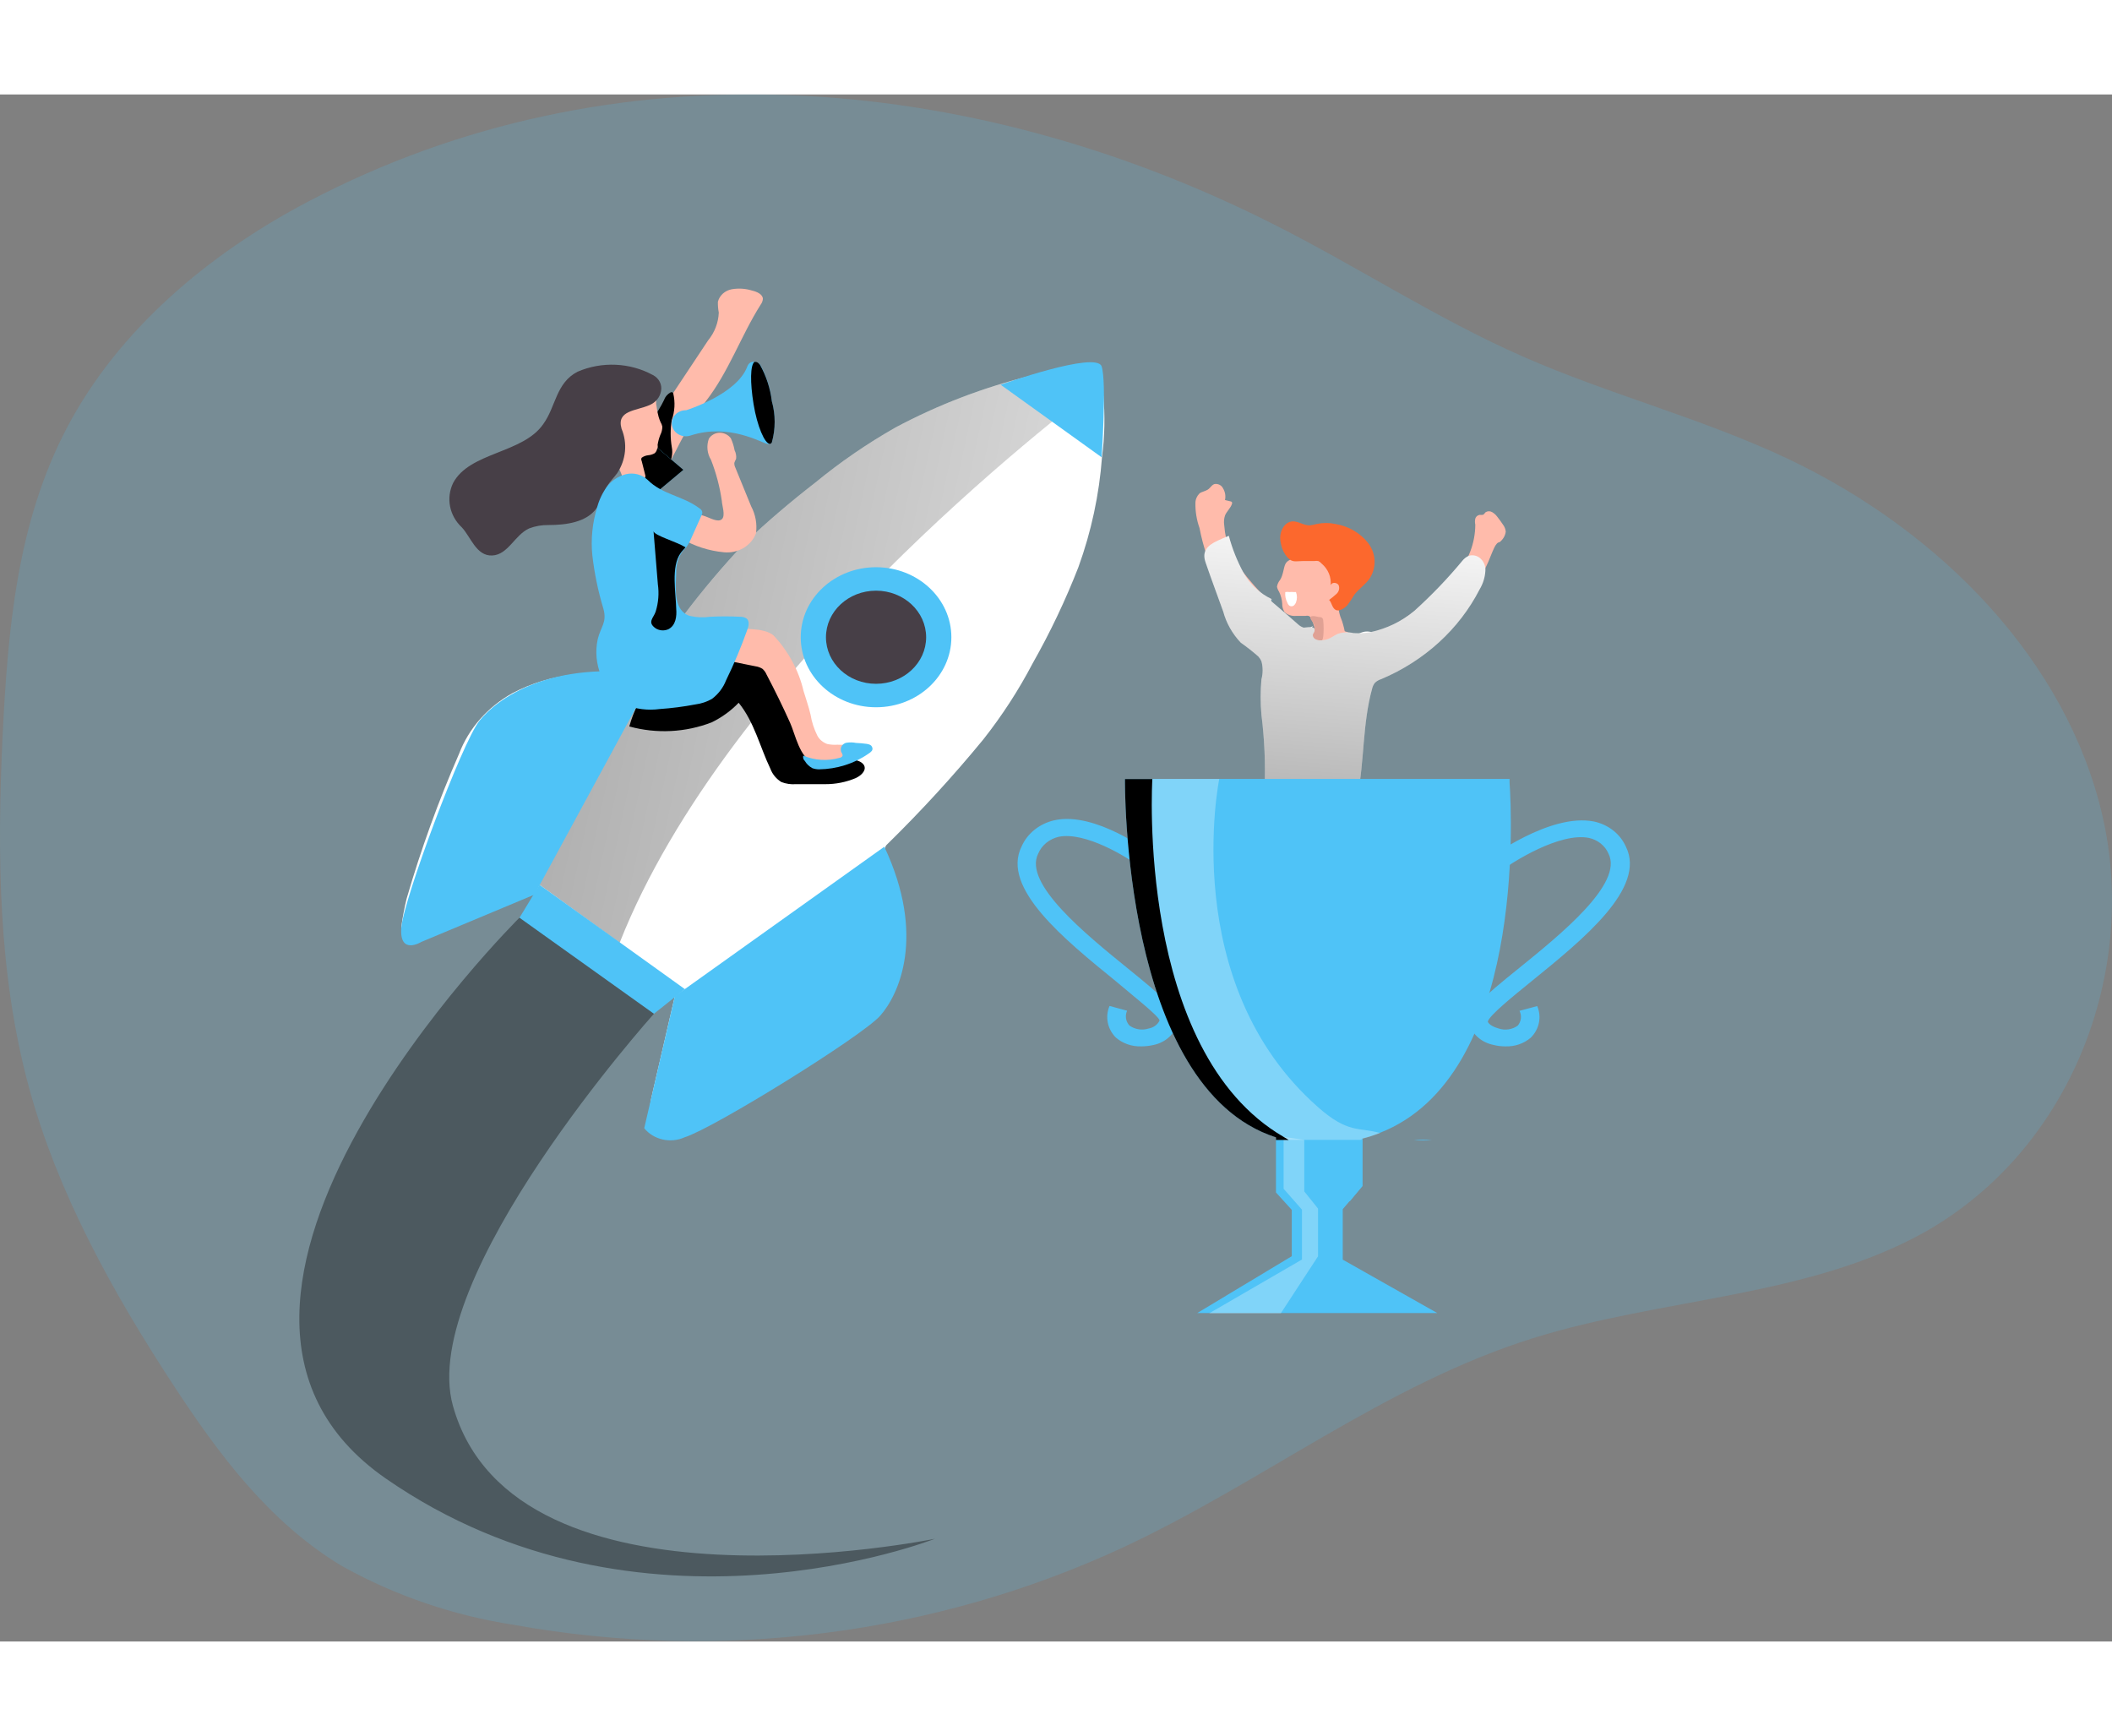 <svg width="191" height="157" viewBox="0 0 415 304" fill="none" xmlns="http://www.w3.org/2000/svg">
<rect x="0" y="0" width="415" height="304" fill="#808080" stroke="none"/>
<g clip-path="url(#clip0_5_188)">
<path opacity="0.18" d="M60.502 21.072C40.744 31.456 23.239 46.38 13.247 65.309C3.255 84.237 1.553 105.285 0.501 126.053C-0.551 149.335 -0.426 172.618 5.71 195.202C11.394 215.993 22.087 235.318 34.082 253.641C42.897 267.098 52.839 280.509 67.063 289.1C77.495 294.947 89.027 298.897 101.045 300.742C141.637 308.046 183.686 302.694 220.672 285.515C248.219 272.663 272.159 253.501 301.233 244.398C326.751 236.412 355.399 236.389 378.388 223.444C407.036 207.146 420.159 172.362 413.147 141.838C406.135 111.315 381.468 85.96 351.568 71.711C334.614 63.656 316.283 58.999 299.205 51.479C282.126 43.959 266.524 33.668 249.871 25.309C190.371 -4.609 120.453 -10.453 60.502 21.072Z" fill="#4FC3F7"/>
<path d="M264.496 105.563L267.827 106.867C269.043 107.175 270.089 107.899 270.757 108.892C271.105 109.942 271.042 111.071 270.581 112.082C270.131 113.456 269.605 114.829 269.029 116.18C268.278 117.973 267.401 119.742 266.825 121.581C265.697 126.234 265.493 131.04 266.224 135.76C266.224 137.297 264.12 138.089 262.493 138.298C259.423 138.899 256.239 138.746 253.252 137.856C252.976 137.784 252.719 137.657 252.501 137.483C252.229 137.16 252.104 136.751 252.15 136.343C251.975 133.805 251.975 131.174 251.599 128.846C251.45 127.575 251.173 126.32 250.773 125.097C250.489 123.898 250.272 122.685 250.122 121.465C249.897 120.487 249.571 119.533 249.396 118.555C249.179 117.568 249.257 116.546 249.621 115.598C250.072 114.573 250.698 113.619 251.249 112.641C251.838 111.577 252.357 110.481 252.801 109.358C253.041 108.539 253.404 107.755 253.878 107.03C254.477 106.369 255.225 105.839 256.069 105.476C256.913 105.114 257.832 104.929 258.761 104.934C260.699 104.755 262.656 104.97 264.496 105.563Z" fill="#FFBBAB"/>
<path d="M243.987 93.526C243.038 92.418 242.27 91.187 241.708 89.871C241.078 88.187 240.69 86.433 240.556 84.655C240.454 84.016 240.505 83.364 240.706 82.746C241.032 81.908 241.833 81.279 242.083 80.418C242.12 80.328 242.12 80.228 242.083 80.138C242.083 80.138 241.958 79.952 241.758 79.952L240.706 79.696C240.882 78.9 240.74 78.072 240.305 77.368C240.178 77.111 239.973 76.895 239.714 76.746C239.456 76.597 239.157 76.522 238.853 76.53C238.202 76.53 237.876 77.298 237.325 77.647C236.774 77.996 236.173 78.043 235.698 78.392C235.192 78.899 234.906 79.563 234.896 80.255C234.862 81.93 235.133 83.599 235.698 85.191C236.057 87.049 236.542 88.884 237.15 90.685C239.076 96.24 242.156 101.39 246.215 105.842C247.768 107.542 253.728 114.247 256.082 112.524C259.413 110.196 257.234 106.355 254.93 104.515C250.814 101.281 247.139 97.59 243.987 93.526Z" fill="#FFBBAB"/>
<path d="M257.985 104.445C256.858 106.052 255.756 107.705 254.73 109.381C254.534 109.63 254.393 109.913 254.316 110.212C254.239 110.512 254.226 110.823 254.279 111.128C254.466 111.523 254.805 111.839 255.23 112.012C256.105 112.376 257.064 112.528 258.018 112.454C258.972 112.381 259.891 112.085 260.69 111.593C262.263 110.564 263.657 109.315 264.822 107.891C265.45 107.104 266.232 106.433 267.126 105.912C267.58 105.66 268.099 105.527 268.628 105.527C269.157 105.527 269.676 105.66 270.131 105.912C270.349 106.042 270.535 106.213 270.676 106.414C270.818 106.616 270.912 106.843 270.952 107.08C270.993 107.318 270.978 107.561 270.91 107.793C270.842 108.025 270.721 108.241 270.556 108.427C270.556 107.682 269.58 107.216 268.803 107.402C268.049 107.69 267.423 108.207 267.025 108.869C266.422 109.668 265.87 110.5 265.373 111.36C264.972 111.99 264.676 112.673 264.496 113.386C264.445 114.269 264.585 115.152 264.907 115.984C265.23 116.816 265.729 117.579 266.374 118.229C266.839 118.744 267.211 119.326 267.476 119.952C267.667 120.956 267.581 121.99 267.226 122.955C266.312 127.058 266.083 131.267 266.55 135.434C266.667 135.834 266.68 136.253 266.589 136.658C266.497 137.062 266.304 137.441 266.024 137.763C265.54 138.114 264.934 138.288 264.321 138.252C261.441 138.252 258.586 137.646 255.681 137.716C253.901 137.894 252.112 137.98 250.322 137.972C250.191 137.987 250.058 137.971 249.936 137.924C249.814 137.878 249.707 137.804 249.624 137.708C249.541 137.613 249.486 137.499 249.464 137.378C249.441 137.258 249.452 137.133 249.496 137.018C250.298 132.398 250.424 127.699 249.871 123.048C249.269 120.939 248.9 118.778 248.77 116.599C248.746 116.12 248.841 115.642 249.045 115.202C249.276 114.777 249.571 114.385 249.922 114.038C251.803 111.928 253.155 109.454 253.878 106.797" fill="white"/>
<path opacity="0.1" d="M265.272 125.982C265.291 126.37 265.213 126.757 265.043 127.113C264.874 127.468 264.618 127.783 264.296 128.031C264.088 128.117 263.887 128.219 263.695 128.333C263.319 128.659 263.369 129.218 263.294 129.684C262.973 130.539 262.481 131.329 261.842 132.012C261.539 132.375 261.375 132.821 261.375 133.281C261.375 133.74 261.539 134.187 261.842 134.55C262.292 134.969 263.044 135.039 263.419 135.528C263.795 136.017 263.419 137.6 264.196 138.089C264.448 138.188 264.731 138.201 264.993 138.124C265.254 138.047 265.478 137.886 265.623 137.67C265.892 137.229 266.038 136.733 266.049 136.226C266.633 130.995 267.167 125.741 267.651 120.464C267.718 120.188 267.71 119.9 267.627 119.628C267.543 119.355 267.388 119.106 267.176 118.904C266.8 118.415 266.299 117.484 265.748 117.228C265.122 118.089 265.598 119.952 265.598 120.953C265.498 122.652 265.423 124.329 265.272 125.982Z" fill="#020202"/>
<path d="M251.549 95.365C251.221 95.759 251.005 96.223 250.923 96.716C250.986 97.063 251.122 97.395 251.324 97.694C251.684 98.427 251.896 99.217 251.95 100.022C251.928 100.626 252.093 101.224 252.426 101.745C252.718 102.003 253.065 102.2 253.445 102.325C253.824 102.449 254.228 102.497 254.629 102.466H256.483C256.704 102.409 256.938 102.409 257.159 102.466C257.363 102.564 257.529 102.719 257.635 102.909C258.21 104.166 258.557 105.504 258.661 106.867C258.713 107.098 258.825 107.314 258.987 107.495C259.115 107.665 259.287 107.801 259.488 107.891C260.791 108.369 262.241 108.369 263.545 107.891C263.88 107.797 264.171 107.6 264.371 107.332C264.499 106.993 264.499 106.624 264.371 106.285C264.229 105.347 264.011 104.421 263.72 103.514C263.197 102.324 262.925 101.051 262.918 99.766C262.918 98.625 263.595 97.577 263.795 96.46C263.941 95.279 263.677 94.087 263.042 93.056C262.406 92.026 261.433 91.211 260.264 90.732C259.269 90.367 258.199 90.215 257.132 90.287C256.066 90.36 255.03 90.655 254.104 91.151C253.427 91.477 252.877 91.64 252.551 92.315C252.225 92.99 252.15 94.411 251.549 95.365Z" fill="#FFBBAB"/>
<path d="M251.725 88.427C251.615 88 251.557 87.562 251.549 87.123C251.549 85.633 252.476 83.933 254.054 83.887C255.18 83.887 256.182 84.679 257.334 84.679C257.809 84.619 258.277 84.526 258.736 84.399C259.94 84.143 261.189 84.143 262.393 84.399C264.992 84.827 267.31 86.18 268.853 88.171C269.622 89.186 270.054 90.388 270.099 91.629C270.143 92.869 269.798 94.095 269.104 95.156C268.278 96.32 267 97.158 266.124 98.299C265.703 99.011 265.244 99.703 264.747 100.371C264.296 100.86 263.244 101.652 262.493 101.302C261.741 100.953 261.691 99.812 261.166 99.323C261.681 98.945 262.174 98.54 262.643 98.113C262.871 97.895 263.029 97.624 263.1 97.328C263.171 97.031 263.151 96.723 263.044 96.436C262.743 95.877 261.716 95.761 261.466 96.436C261.544 95.652 261.426 94.862 261.122 94.127C260.818 93.392 260.336 92.732 259.713 92.199C259.533 91.991 259.312 91.817 259.062 91.687C258.789 91.64 258.509 91.64 258.236 91.687H255.932C254.604 91.687 253.953 92.036 253.002 90.988C252.349 90.249 251.91 89.368 251.725 88.427Z" fill="#FC682D"/>
<path d="M259.237 102.699C259.445 102.682 259.651 102.74 259.813 102.862C259.947 103.022 260.017 103.219 260.014 103.421C260.114 104.451 260.114 105.487 260.014 106.518C259.986 106.791 259.91 107.059 259.788 107.309C259.716 107.431 259.611 107.533 259.484 107.607C259.357 107.68 259.211 107.722 259.062 107.728C258.736 107.728 258.461 107.472 258.11 107.402C257.927 107.366 257.738 107.367 257.556 107.408C257.374 107.448 257.204 107.526 257.059 107.635C256.776 107.862 256.524 108.12 256.307 108.403C255.752 109.054 255.141 109.661 254.479 110.219C254.925 108.805 255.601 107.463 256.483 106.238C256.683 105.885 256.998 105.599 257.384 105.423C257.685 105.423 258.06 105.423 258.261 105.121C258.461 104.818 258.261 104.236 258.035 103.84C257.81 103.444 257.234 102.885 257.584 102.606C257.935 102.327 258.937 102.676 259.237 102.699Z" fill="#E0A194"/>
<path d="M283.378 97.204C284.367 96.344 285.287 95.418 286.133 94.434C288.551 91.625 289.875 88.137 289.889 84.539C289.801 84.147 289.801 83.743 289.889 83.351C289.94 83.161 290.051 82.989 290.207 82.856C290.363 82.724 290.557 82.637 290.765 82.606C290.948 82.63 291.134 82.63 291.316 82.606C291.592 82.606 291.717 82.257 291.942 82.071C292.13 81.961 292.347 81.903 292.569 81.903C292.79 81.903 293.007 81.961 293.195 82.071C293.578 82.296 293.91 82.588 294.171 82.932C294.572 83.445 294.973 83.98 295.323 84.516C295.64 84.926 295.831 85.409 295.874 85.912C295.768 86.725 295.329 87.467 294.647 87.985C293.871 87.985 293.27 89.917 293.069 90.313C292.669 91.361 292.218 92.408 291.717 93.409C288.731 99.463 284.314 104.811 278.795 109.055C276.942 110.476 269.93 116.04 267.827 114.061C264.947 111.221 267.827 107.798 270.331 106.331C275.075 103.81 279.458 100.744 283.378 97.204Z" fill="#FFBBAB"/>
<path d="M253.102 97.787C253.56 97.752 254.021 97.752 254.479 97.787C254.507 97.774 254.537 97.768 254.567 97.768C254.597 97.768 254.627 97.774 254.655 97.787C254.905 98.442 254.905 99.157 254.655 99.812C254.559 100.064 254.395 100.288 254.179 100.464C254.06 100.537 253.921 100.576 253.778 100.576C253.636 100.576 253.496 100.537 253.377 100.464C253.189 100.318 253.05 100.124 252.977 99.905C252.627 99.249 252.479 98.516 252.551 97.787C252.831 97.728 253.122 97.728 253.402 97.787" fill="white"/>
<path d="M250.147 99.37H249.922C249.936 99.355 249.953 99.343 249.972 99.335C249.992 99.327 250.013 99.323 250.034 99.323C250.056 99.323 250.077 99.327 250.096 99.335C250.116 99.343 250.133 99.355 250.147 99.37Z" fill="#4FC3F7"/>
<path d="M291.867 93.666C291.787 94.924 291.401 96.15 290.74 97.251C286.739 105.058 279.901 111.3 271.433 114.876C270.947 115.022 270.508 115.278 270.156 115.621C269.901 115.948 269.722 116.321 269.63 116.715C267.702 123.7 268.127 130.825 266.75 137.809C266.704 138.434 266.43 139.025 265.974 139.486C265.313 139.921 264.494 140.096 263.695 139.975H262.067C258.2 139.78 254.347 139.399 250.523 138.834C249.85 138.802 249.216 138.536 248.745 138.089C248.421 137.533 248.332 136.886 248.494 136.273C248.674 131.476 248.465 126.674 247.868 121.907C247.655 119.583 247.655 117.247 247.868 114.923C248.182 113.761 248.182 112.545 247.868 111.384C247.724 111.045 247.521 110.73 247.267 110.452C246.173 109.483 245.019 108.573 243.811 107.728C242.149 105.973 240.964 103.874 240.355 101.605C239.203 98.392 238.001 95.202 236.9 91.989C236.073 89.661 237.375 88.567 239.254 87.682C239.93 87.356 240.681 87.053 241.457 86.727C242.122 89.216 243.079 91.628 244.312 93.922C245.53 96.187 247.496 98.031 249.922 99.184C249.882 99.184 249.843 99.198 249.815 99.225C249.787 99.251 249.771 99.286 249.771 99.323C249.771 99.41 249.794 99.496 249.838 99.573C249.881 99.65 249.944 99.716 250.022 99.766C251.7 101.209 253.402 102.629 255.03 104.096C255.344 104.4 255.73 104.631 256.157 104.771C256.658 104.771 258.386 104.352 258.311 105.214C258.322 105.26 258.322 105.308 258.311 105.353C258.311 105.656 258.01 105.889 257.96 106.192C257.951 106.375 258.001 106.558 258.104 106.715C258.206 106.873 258.357 106.998 258.536 107.076C258.892 107.242 259.293 107.307 259.688 107.263C260.125 107.238 260.556 107.152 260.965 107.006C261.641 106.75 262.192 106.308 262.843 106.005C263.837 105.66 264.92 105.603 265.949 105.842C267.071 105.921 268.2 105.858 269.304 105.656C272.5 104.963 275.455 103.53 277.894 101.489C281.303 98.416 284.466 95.117 287.36 91.617C287.683 91.214 288.103 90.887 288.587 90.662C288.996 90.537 289.435 90.522 289.852 90.621C290.269 90.72 290.647 90.928 290.941 91.221C291.275 91.543 291.53 91.928 291.69 92.35C291.85 92.771 291.91 93.22 291.867 93.666Z" fill="white"/>
<path d="M291.867 93.666C291.787 94.924 291.401 96.15 290.74 97.251C286.739 105.058 279.901 111.3 271.433 114.876C270.947 115.022 270.508 115.278 270.156 115.621C269.901 115.948 269.722 116.321 269.63 116.715C267.702 123.7 268.127 130.825 266.75 137.809C266.704 138.434 266.43 139.025 265.974 139.486C265.313 139.921 264.494 140.096 263.695 139.975H262.067C258.2 139.78 254.347 139.399 250.523 138.834C249.85 138.802 249.216 138.536 248.745 138.089C248.421 137.533 248.332 136.886 248.494 136.273C248.674 131.476 248.465 126.674 247.868 121.907C247.655 119.583 247.655 117.247 247.868 114.923C248.182 113.761 248.182 112.545 247.868 111.384C247.724 111.045 247.521 110.73 247.267 110.452C246.173 109.483 245.019 108.573 243.811 107.728C242.149 105.973 240.964 103.874 240.355 101.605C239.203 98.392 238.001 95.202 236.9 91.989C236.073 89.661 237.375 88.567 239.254 87.682C239.93 87.356 240.681 87.053 241.457 86.727C242.122 89.216 243.079 91.628 244.312 93.922C245.53 96.187 247.496 98.031 249.922 99.184C249.882 99.184 249.843 99.198 249.815 99.225C249.787 99.251 249.771 99.286 249.771 99.323C249.771 99.41 249.794 99.496 249.838 99.573C249.881 99.65 249.944 99.716 250.022 99.766C251.7 101.209 253.402 102.629 255.03 104.096C255.344 104.4 255.73 104.631 256.157 104.771C256.658 104.771 258.386 104.352 258.311 105.214C258.322 105.26 258.322 105.308 258.311 105.353C258.311 105.656 258.01 105.889 257.96 106.192C257.951 106.375 258.001 106.558 258.104 106.715C258.206 106.873 258.357 106.998 258.536 107.076C258.892 107.242 259.293 107.307 259.688 107.263C260.125 107.238 260.556 107.152 260.965 107.006C261.641 106.75 262.192 106.308 262.843 106.005C263.837 105.66 264.92 105.603 265.949 105.842C267.071 105.921 268.2 105.858 269.304 105.656C272.5 104.963 275.455 103.53 277.894 101.489C281.303 98.416 284.466 95.117 287.36 91.617C287.683 91.214 288.103 90.887 288.587 90.662C288.996 90.537 289.435 90.522 289.852 90.621C290.269 90.72 290.647 90.928 290.941 91.221C291.275 91.543 291.53 91.928 291.69 92.35C291.85 92.771 291.91 93.22 291.867 93.666Z" fill="url(#paint0_linear_5_188)"/>
<path d="M247.918 111.29C247.718 111.011 247.543 110.708 247.317 110.452C246.223 109.483 245.069 108.573 243.861 107.728C242.199 105.973 241.014 103.874 240.405 101.605C239.254 98.392 238.052 95.202 236.95 91.989C236.123 89.661 237.425 88.567 239.304 87.682C239.689 88.016 239.996 88.42 240.205 88.869C240.595 89.856 240.872 90.879 241.032 91.919C241.649 94.296 242.718 96.551 244.187 98.578C245.664 100.767 247.067 103.002 248.544 105.19C248.631 105.313 248.699 105.446 248.745 105.586C248.805 105.8 248.805 106.025 248.745 106.238C248.448 107.099 248.263 107.99 248.194 108.892C248.068 109.451 248.394 110.988 247.918 111.29Z" fill="url(#paint1_linear_5_188)"/>
<path d="M291.867 93.666C291.787 94.924 291.401 96.15 290.74 97.251C286.739 105.058 279.901 111.3 271.433 114.876C270.947 115.022 270.508 115.278 270.156 115.621C269.901 115.948 269.722 116.321 269.63 116.715C267.702 123.7 268.127 130.825 266.75 137.809C266.704 138.434 266.43 139.025 265.974 139.486C265.313 139.921 264.494 140.097 263.695 139.975H262.067C261.597 139.944 261.145 139.791 260.765 139.532C260.403 139.211 260.173 138.783 260.114 138.322C259.775 135.68 259.649 133.018 259.738 130.359C259.791 129.02 259.501 127.688 258.891 126.473C258.282 125.259 257.37 124.197 256.232 123.374C255.655 123.117 255.123 122.78 254.655 122.373C254.434 122.16 254.311 121.877 254.311 121.581C254.311 121.286 254.434 121.002 254.655 120.79C254.892 120.643 255.17 120.562 255.456 120.557C257.087 120.45 258.71 120.248 260.314 119.952C261.925 119.675 263.365 118.843 264.346 117.623C265.172 116.459 265.348 114.969 266.249 113.852C267.477 112.697 269.031 111.89 270.732 111.523C276.63 109.383 281.85 105.891 285.907 101.372C287.71 99.347 289.088 95.691 291.316 94.178C291.472 93.983 291.658 93.811 291.867 93.666Z" fill="url(#paint2_linear_5_188)"/>
<path d="M165.454 183.699C155.11 190.644 144.133 196.737 132.649 201.906L131.021 202.092H130.57C130.131 202.074 129.701 201.967 129.31 201.779C128.919 201.591 128.578 201.326 128.308 201.002C128.039 200.679 127.849 200.305 127.751 199.906C127.653 199.507 127.649 199.093 127.74 198.693C127.846 197.847 128.005 197.007 128.216 196.179C129.669 189.846 131.13 183.521 132.599 177.203C132.682 176.972 132.677 176.721 132.586 176.493C132.495 176.264 132.323 176.071 132.098 175.946L105.879 157.017C105.712 156.866 105.497 156.77 105.266 156.745C105.035 156.72 104.801 156.766 104.601 156.878C103.049 157.623 101.446 158.298 99.843 158.973C94.209 161.441 88.775 163.769 83.215 166.097C82.851 166.269 82.451 166.367 82.043 166.385C81.635 166.403 81.227 166.34 80.847 166.202C80.466 166.064 80.121 165.852 79.835 165.581C79.548 165.311 79.326 164.987 79.184 164.631L78.858 163.932V163.56C79.107 161.689 79.458 159.832 79.91 157.995C82.71 148.332 86.147 138.838 90.202 129.567C92.099 124.578 95.81 120.362 100.695 117.647C104.401 115.699 108.487 114.456 112.715 113.991C115.985 113.553 119.279 113.289 122.582 113.2H125.712C125.93 113.172 126.139 113.104 126.329 113C126.518 112.896 126.683 112.758 126.814 112.594C129.318 109.195 131.672 105.609 134.327 102.35C138.025 97.444 142.004 92.726 146.247 88.217C150.67 84.029 155.317 80.05 160.17 76.297C165.078 72.258 170.357 68.628 175.947 65.447C184.34 60.963 193.333 57.526 202.692 55.226C204.495 54.714 206.323 54.272 208.151 53.806L211.907 53.433H212.584C213.46 53.53 214.289 53.857 214.972 54.377C215.655 54.897 216.165 55.587 216.44 56.367C216.452 56.468 216.452 56.569 216.44 56.67C216.61 57.438 216.727 58.216 216.791 58.998C217.158 63.085 217.074 67.197 216.54 71.268C215.994 78.624 214.437 85.885 211.907 92.874C209.372 99.376 206.36 105.708 202.892 111.826C200.157 117.052 196.921 122.039 193.226 126.727C187.332 133.904 181.029 140.782 174.344 147.332C174.136 147.506 173.989 147.735 173.922 147.988C173.855 148.241 173.871 148.507 173.968 148.752C174.419 150.568 174.845 152.384 175.196 154.2C176.092 157.966 176.429 161.828 176.197 165.678C176.048 169.254 174.999 172.748 173.133 175.878C171.267 179.008 168.637 181.687 165.454 183.699Z" fill="white"/>
<path d="M121.755 166.703L105.979 155.271C105.979 155.271 112.765 135.83 122.582 113.2H125.712C125.93 113.172 126.139 113.104 126.329 113C126.518 112.896 126.683 112.758 126.814 112.594C129.318 109.195 131.672 105.609 134.327 102.35C138.025 97.444 142.004 92.726 146.247 88.217C150.67 84.029 155.317 80.05 160.17 76.297C165.078 72.258 170.357 68.628 175.947 65.447C184.34 60.963 193.333 57.526 202.692 55.226C204.495 54.714 206.323 54.272 208.151 53.806L211.907 53.433H212.584C213.46 53.53 214.289 53.857 214.972 54.377C215.655 54.897 216.165 55.587 216.44 56.367C216.452 56.468 216.452 56.569 216.44 56.67C207.5 63.422 142.916 113.037 121.755 166.703Z" fill="url(#paint3_linear_5_188)"/>
<path d="M139.861 123.374C141.855 122.398 143.645 121.097 145.145 119.532C148.225 123.328 149.302 128.17 151.38 132.501C151.771 133.566 152.527 134.483 153.534 135.109C154.436 135.459 155.415 135.603 156.389 135.528H162.174C164.229 135.536 166.262 135.131 168.134 134.34C169.16 133.875 170.162 132.943 169.862 132.012C169.561 131.081 168.109 130.662 166.932 130.662C165.451 130.749 163.964 130.624 162.524 130.289C160.71 129.559 159.267 128.208 158.492 126.517C157.69 124.943 157.036 123.307 156.539 121.628C155.51 118.775 154.237 116.004 152.733 113.339C151.881 111.68 150.719 110.175 149.302 108.892C148.593 108.257 147.752 107.764 146.83 107.444C145.908 107.124 144.926 106.983 143.943 107.03C140.387 107.379 138.083 110.732 134.777 111.989C133.202 112.349 131.668 112.848 130.195 113.479C129.261 114.112 128.463 114.902 127.841 115.807C125.902 118.337 124.484 121.179 123.659 124.189C128.999 125.662 134.723 125.374 139.861 123.374Z" fill="url(#paint4_linear_5_188)"/>
<path d="M145.195 105.074C145.195 105.074 150.203 104.655 152.056 106.355C154.943 109.463 156.949 113.192 157.891 117.204C158.342 118.741 158.893 120.231 159.269 121.861C159.505 123.302 159.96 124.706 160.621 126.028C161.028 126.767 161.715 127.34 162.549 127.635C163.206 127.775 163.881 127.822 164.553 127.774C165.391 127.767 166.228 127.822 167.057 127.937C167.217 127.949 167.372 127.997 167.508 128.077C167.602 128.193 167.662 128.329 167.683 128.473C167.732 128.875 167.668 129.281 167.496 129.653C167.325 130.024 167.053 130.348 166.706 130.592C164.587 131.536 162.188 131.791 159.895 131.313C157.14 130.452 156.264 125.702 155.262 123.491C153.812 120.266 152.258 117.083 150.604 113.945C150.429 113.528 150.155 113.154 149.803 112.85C149.387 112.597 148.917 112.43 148.425 112.361L142.39 111.151C142.966 109.125 144.569 107.076 145.195 105.074Z" fill="#FFBBAB"/>
<path d="M172.14 120.417C180.314 120.417 186.94 114.257 186.94 106.657C186.94 99.058 180.314 92.897 172.14 92.897C163.967 92.897 157.34 99.058 157.34 106.657C157.34 114.257 163.967 120.417 172.14 120.417Z" fill="#4FC3F7"/>
<path d="M172.14 115.807C177.576 115.807 181.982 111.711 181.982 106.657C181.982 101.604 177.576 97.507 172.14 97.507C166.705 97.507 162.299 101.604 162.299 106.657C162.299 111.711 166.705 115.807 172.14 115.807Z" fill="#473F47"/>
<path d="M128.492 114.015L105.027 157.227L82.765 166.54C82.765 166.54 78.432 169.217 78.858 163.723C79.284 158.228 90.778 127.355 94.209 123.071C97.64 118.787 108.082 110.965 128.492 114.015ZM173.768 147.821L132.599 177.203L126.589 203.14C127.489 204.248 128.776 205.031 130.229 205.354C131.681 205.677 133.21 205.52 134.552 204.91C140.186 203.163 169.311 185.119 172.942 181.045C176.573 176.971 182.032 165.422 173.768 147.821ZM196.632 57.042L216.465 71.291C216.465 71.291 217.492 56.53 216.465 53.433C215.438 50.337 196.632 57.042 196.632 57.042Z" fill="#4FC3F7"/>
<path d="M106.004 155.294L102.072 161.79L128.492 180.649L134.577 175.806L106.004 155.294Z" fill="#4FC3F7"/>
<path opacity="0.36" d="M102.072 161.767C102.072 161.767 25.794 237.295 75.828 271.986C125.862 306.677 183.685 283.814 183.685 283.814C183.685 283.814 101.045 300.787 89 257.691C81.963 232.476 128.492 180.649 128.492 180.649L102.072 161.767Z" fill="url(#paint5_linear_5_188)"/>
<path d="M263.845 228.96L282.426 239.461H235.247L253.828 228.285V219.182L250.723 215.759V204.91C220.322 195.131 221.048 134.503 221.048 134.503H296.625V135.225C297.076 141.884 299.605 192.919 271.132 204.048C270.011 204.497 268.856 204.87 267.676 205.166V214.479L265.172 217.482L263.845 219.042V228.96Z" fill="#4FC3F7"/>
<path d="M224.253 187.052C223.336 187.081 222.422 186.942 221.562 186.642C220.703 186.342 219.915 185.888 219.245 185.306C218.436 184.484 217.892 183.468 217.675 182.373C217.458 181.278 217.577 180.148 218.018 179.113L221.474 180.044C221.253 180.521 221.179 181.045 221.258 181.558C221.338 182.072 221.568 182.555 221.924 182.954C222.456 183.339 223.083 183.594 223.748 183.696C224.413 183.798 225.094 183.743 225.731 183.536C226.197 183.452 226.634 183.265 227.005 182.989C227.376 182.713 227.669 182.358 227.859 181.953C227.559 180.975 222.851 177.297 219.195 174.2C209.178 166.051 196.657 155.923 200.739 147.774C201.302 146.493 202.187 145.355 203.32 144.456C204.452 143.556 205.8 142.922 207.25 142.606C215.263 140.883 225.881 148.892 226.332 149.241L224.053 151.825C221.373 149.777 213.26 144.841 208.051 145.865C207.136 146.074 206.289 146.486 205.582 147.066C204.876 147.646 204.331 148.376 203.994 149.195C201.039 155.062 213.385 165.05 221.524 171.662C228.786 177.553 231.966 180.253 231.34 182.745C231.017 183.739 230.415 184.636 229.597 185.344C228.779 186.052 227.773 186.545 226.682 186.773C225.888 186.958 225.072 187.051 224.253 187.052ZM295.774 187.052C294.97 187.054 294.169 186.953 293.395 186.749C292.3 186.525 291.289 186.034 290.466 185.326C289.643 184.618 289.037 183.719 288.712 182.721C288.086 180.23 291.216 177.529 298.529 171.639C306.692 165.027 319.038 155.038 316.058 149.171C315.734 148.413 315.22 147.739 314.557 147.204C313.895 146.669 313.104 146.29 312.252 146.098C306.567 144.934 297.226 150.754 294.196 153.083L292.043 150.475C292.568 150.103 304.564 141.162 313.178 142.862C314.572 143.154 315.87 143.753 316.964 144.607C318.057 145.462 318.915 146.548 319.464 147.774C323.571 155.923 311.05 166.051 301.008 174.2C297.276 177.227 292.644 180.975 292.343 182.186C292.543 182.768 293.57 183.303 294.472 183.536C295.103 183.75 295.782 183.808 296.444 183.706C297.107 183.604 297.73 183.345 298.253 182.954C298.584 182.546 298.789 182.061 298.847 181.553C298.904 181.044 298.811 180.531 298.579 180.067L302.059 179.136C302.5 180.173 302.616 181.305 302.395 182.4C302.173 183.496 301.623 184.511 300.807 185.329C300.133 185.911 299.34 186.364 298.476 186.659C297.612 186.955 296.694 187.088 295.774 187.052Z" fill="#4FC3F7"/>
<path opacity="0.28" d="M271.182 204.071C270.061 204.52 268.906 204.894 267.727 205.189V205.422H250.723V204.91C220.322 195.131 221.048 134.503 221.048 134.503H239.579C239.579 134.503 231.365 174.666 258.987 198.996C264.872 204.211 267 202.907 271.182 204.071Z" fill="white"/>
<path d="M281.299 205.398C280.154 205.555 278.989 205.555 277.844 205.398H281.299Z" fill="#4FC3F7"/>
<path opacity="0.28" d="M256.282 205.422V215.55L258.987 218.926V228.308L251.675 239.507H237.601L255.832 228.937V219.135L252.225 215.037V204.84L256.282 205.422Z" fill="white"/>
<path d="M250.723 205.445V204.933C220.322 195.154 221.048 134.526 221.048 134.526H226.432C226.432 134.526 223.126 187.913 252.225 204.84L253.227 205.445H250.723Z" fill="url(#paint6_linear_5_188)"/>
<path d="M267.727 205.189V214.502L265.222 217.505C259.913 215.806 259.087 212.174 267.727 205.189Z" fill="#4FC3F7"/>
<path d="M271.182 204.071C270.061 204.52 268.906 204.894 267.727 205.189C295.874 182.488 281.299 134.526 281.299 134.526L296.675 135.248C297.051 141.907 299.555 192.942 271.182 204.071Z" fill="url(#paint7_linear_5_188)"/>
<path d="M131.171 73.107L132.924 69.778C134.554 66.486 136.472 63.325 138.659 60.325C143.192 54.528 145.545 47.52 149.452 41.326C149.708 40.99 149.864 40.596 149.903 40.186C149.903 39.278 148.751 38.765 147.774 38.532C146.492 38.135 145.122 38.047 143.793 38.276C143.13 38.4 142.52 38.698 142.036 39.136C141.552 39.574 141.214 40.132 141.063 40.744C141.046 41.454 141.105 42.164 141.238 42.863C141.161 44.845 140.426 46.756 139.135 48.334L129.268 63.189C127.909 64.853 127.045 66.82 126.764 68.893C126.821 69.974 127.301 70.998 128.112 71.774C128.923 72.549 130.011 73.023 131.171 73.107Z" fill="#FFBBAB"/>
<path d="M131.171 73.107C131.971 71.974 132.267 70.597 131.998 69.266C131.71 67.514 131.71 65.732 131.998 63.98C132.594 62.297 132.697 60.498 132.298 58.765C132.298 58.765 132.298 58.602 132.148 58.556C132.088 58.52 132.018 58.502 131.948 58.502C131.877 58.502 131.807 58.52 131.747 58.556C131.136 58.897 130.682 59.436 130.47 60.069C129.418 62.397 126.213 66.332 126.664 68.87C126.718 69.969 127.208 71.012 128.041 71.794C128.874 72.577 129.989 73.045 131.171 73.107Z" fill="url(#paint8_linear_5_188)"/>
<path d="M122.982 74.62L128.141 68.544L134.276 73.759L128.492 78.602L122.982 74.62Z" fill="#4FC3F7"/>
<path d="M122.982 74.62L128.141 68.544L134.276 73.759L128.492 78.602L122.982 74.62Z" fill="url(#paint9_linear_5_188)"/>
<path d="M136.18 82.117L138.559 82.886C139.385 83.142 141.063 84.166 141.839 83.468C142.616 82.769 141.839 80.651 141.839 79.882C141.444 77.126 140.731 74.417 139.711 71.803C139.332 71.179 139.098 70.487 139.025 69.773C138.951 69.059 139.04 68.339 139.285 67.659C139.5 67.303 139.813 67.005 140.191 66.797C140.569 66.589 140.999 66.476 141.439 66.472C141.872 66.478 142.298 66.584 142.677 66.778C143.057 66.973 143.38 67.251 143.617 67.589C143.957 68.336 144.2 69.118 144.343 69.917C144.61 70.439 144.714 71.02 144.644 71.594C144.506 71.849 144.389 72.114 144.293 72.385C144.276 72.689 144.336 72.992 144.469 73.27L147.599 80.93C148.466 82.567 148.797 84.405 148.551 86.215C148.116 87.406 147.261 88.424 146.124 89.105C144.987 89.785 143.636 90.088 142.29 89.964C139.304 89.688 136.43 88.763 133.901 87.263C133.625 87.123 133.3 86.867 133.4 86.588C133.476 86.466 133.589 86.369 133.726 86.308C134.535 85.873 135.216 85.257 135.704 84.516C135.976 84.177 136.161 83.784 136.244 83.368C136.326 82.952 136.304 82.524 136.18 82.117ZM129.118 69.661C129.058 69.98 128.892 70.274 128.642 70.499C128.256 70.724 127.818 70.86 127.365 70.895C126.898 70.944 126.456 71.113 126.088 71.384C126.031 71.481 126.001 71.589 126.001 71.698C126.001 71.808 126.031 71.916 126.088 72.013L126.764 74.69C126.838 74.886 126.838 75.1 126.764 75.296C126.63 75.527 126.406 75.702 126.138 75.785C125.136 76.227 123.859 76.623 122.982 75.994C122.541 75.625 122.235 75.136 122.106 74.597C120.816 71.625 120.039 68.482 119.802 65.284C119.708 64.321 119.838 63.35 120.184 62.438C120.53 61.526 121.083 60.694 121.805 59.999C123.213 58.938 125.009 58.428 126.814 58.579C127.218 58.597 127.611 58.706 127.96 58.897C128.309 59.087 128.603 59.354 128.817 59.673C129.093 60.139 128.817 60.628 128.993 61.14C129.071 61.886 129.214 62.626 129.418 63.352C129.521 63.7 129.646 64.042 129.794 64.376C129.962 64.651 130.081 64.95 130.145 65.261C130.147 65.833 130.01 66.398 129.744 66.914C129.493 67.546 129.317 68.202 129.218 68.87C129.268 69.196 129.268 69.428 129.118 69.661Z" fill="#FFBBAB"/>
<path d="M129.894 58.276C129.794 58.869 129.538 59.43 129.149 59.909C128.76 60.388 128.251 60.771 127.665 61.023C124.961 62.211 121.104 62.048 122.131 65.68C122.722 67.098 122.953 68.624 122.805 70.138C122.657 71.653 122.135 73.115 121.28 74.411C120.654 75.272 119.877 76.017 119.326 76.925C118.425 78.322 118.149 80.022 117.173 81.372C115.219 84.05 111.263 84.609 107.807 84.609C106.485 84.582 105.171 84.812 103.95 85.284C101.121 86.588 99.843 90.453 96.713 90.592C93.583 90.732 92.506 86.937 90.753 85.074C89.556 83.953 88.75 82.522 88.442 80.969C88.133 79.415 88.337 77.811 89.025 76.367C92.256 70.22 102.798 70.593 106.78 64.725C109.234 61.326 109.234 56.67 113.491 54.481C115.831 53.469 118.4 52.999 120.978 53.113C123.556 53.226 126.065 53.919 128.291 55.133C128.879 55.435 129.35 55.901 129.637 56.465C129.925 57.029 130.015 57.662 129.894 58.276Z" fill="#473F47"/>
<path d="M134.527 101.954C134.831 102.184 135.179 102.358 135.554 102.466C136.865 102.766 138.226 102.821 139.56 102.629C141.487 102.536 143.418 102.536 145.345 102.629C145.813 102.607 146.277 102.721 146.672 102.955C147.323 103.468 147.123 104.422 146.848 105.167C145.647 108.556 144.251 111.883 142.666 115.132C142.118 116.552 141.166 117.808 139.911 118.764C138.92 119.336 137.811 119.709 136.655 119.858C134.333 120.301 131.983 120.604 129.619 120.766C127.317 121.079 124.967 120.788 122.832 119.928C120.552 118.65 118.872 116.623 118.124 114.247C117.165 111.958 116.931 109.462 117.448 107.053C118.074 104.492 119.326 103.747 118.55 101C117.522 97.592 116.802 94.111 116.396 90.592C116.071 87.398 116.394 84.176 117.348 81.093C117.727 79.665 118.371 78.31 119.251 77.088C120.15 75.889 121.469 75.016 122.982 74.621C123.733 74.441 124.521 74.448 125.268 74.639C126.015 74.832 126.695 75.202 127.24 75.715C130.17 78.672 134.176 78.835 137.507 81.372C137.702 81.489 137.851 81.66 137.933 81.861C138.019 82.071 138.019 82.303 137.933 82.513L135.754 87.379C135.539 87.903 135.262 88.403 134.928 88.869C134.627 89.265 134.251 89.591 133.976 89.987C133.22 91.177 132.838 92.54 132.874 93.922C132.849 96.25 132.248 100.301 134.527 101.954Z" fill="#4FC3F7"/>
<path d="M131.347 105.074C130.951 105.254 130.511 105.334 130.071 105.305C129.631 105.277 129.207 105.141 128.842 104.911C127.089 103.7 128.442 102.862 128.842 101.605C129.379 99.866 129.524 98.043 129.268 96.25C128.993 92.781 128.692 89.265 128.417 85.819C128.567 86.681 132.974 87.891 134.702 88.986C134.402 89.382 134.026 89.707 133.751 90.103C131.797 92.757 132.824 98.066 132.874 101.069C132.999 102.513 132.799 104.329 131.347 105.074Z" fill="url(#paint10_linear_5_188)"/>
<path d="M151.656 60.278C152.402 62.935 152.402 65.724 151.656 68.381C151.522 68.506 151.359 68.602 151.18 68.66C151.042 68.704 150.892 68.704 150.754 68.66C149.627 68.451 143.242 64.562 135.729 67.007C135.349 67.139 134.942 67.192 134.537 67.161C134.133 67.13 133.74 67.016 133.389 66.827C133.037 66.639 132.734 66.38 132.503 66.071C132.271 65.761 132.115 65.407 132.048 65.035C131.98 64.663 132.002 64.281 132.111 63.918C132.221 63.555 132.415 63.218 132.681 62.933C132.946 62.647 133.276 62.42 133.648 62.267C134.019 62.114 134.422 62.039 134.827 62.048C134.827 62.048 144.669 58.998 146.798 53.573C147.073 52.758 147.624 52.456 148.25 52.549C148.644 52.621 149.013 52.781 149.327 53.014C150.582 55.28 151.372 57.743 151.656 60.278Z" fill="#4FC3F7"/>
<path d="M151.656 60.278C152.402 62.935 152.402 65.724 151.656 68.381C151.62 68.451 151.568 68.512 151.503 68.561C151.437 68.609 151.361 68.643 151.28 68.66C150.278 68.66 148.776 65.168 148.075 60.86C147.374 56.553 147.424 53.177 148.25 52.549H148.45C148.726 52.549 149.001 52.712 149.327 53.107C150.571 55.344 151.36 57.775 151.656 60.278Z" fill="url(#paint11_linear_5_188)"/>
<path d="M166.255 127.402C165.915 127.494 165.623 127.699 165.434 127.978C165.245 128.257 165.172 128.59 165.229 128.915C165.229 129.288 165.704 129.66 165.529 130.01C165.468 130.105 165.385 130.186 165.285 130.247C165.185 130.307 165.072 130.346 164.953 130.359C162.604 131.027 160.073 130.87 157.841 129.916C157.787 130.1 157.786 130.294 157.838 130.478C157.891 130.663 157.996 130.83 158.142 130.964C158.485 131.555 158.996 132.046 159.619 132.384C160.035 132.533 160.476 132.612 160.921 132.617C164.417 132.574 167.808 131.507 170.613 129.567C170.88 129.411 171.117 129.215 171.314 128.985C171.398 128.859 171.443 128.714 171.443 128.566C171.443 128.418 171.398 128.273 171.314 128.147C171.164 127.798 170.713 127.681 170.312 127.612C169.615 127.515 168.913 127.453 168.209 127.425C167.566 127.295 166.901 127.287 166.255 127.402Z" fill="#4FC3F7"/>
</g>
<defs>
<linearGradient id="paint0_linear_5_188" x1="257.96" y1="162.815" x2="264.417" y2="79.478" gradientUnits="userSpaceOnUse">
<stop offset="0.01"/>
<stop offset="0.08" stop-opacity="0.69"/>
<stop offset="0.21" stop-opacity="0.32"/>
<stop offset="1" stop-opacity="0"/>
</linearGradient>
<linearGradient id="paint1_linear_5_188" x1="1471.58" y1="1757.04" x2="1860.78" y2="1127.74" gradientUnits="userSpaceOnUse">
<stop offset="0.01"/>
<stop offset="0.08" stop-opacity="0.69"/>
<stop offset="0.21" stop-opacity="0.32"/>
<stop offset="1" stop-opacity="0"/>
</linearGradient>
<linearGradient id="paint2_linear_5_188" x1="-2857.8" y1="14768.1" x2="-3957.16" y2="13869.3" gradientUnits="userSpaceOnUse">
<stop offset="0.01"/>
<stop offset="0.08" stop-opacity="0.69"/>
<stop offset="0.21" stop-opacity="0.32"/>
<stop offset="1" stop-opacity="0"/>
</linearGradient>
<linearGradient id="paint3_linear_5_188" x1="52.113" y1="88.846" x2="285.815" y2="138.835" gradientUnits="userSpaceOnUse">
<stop offset="0.01"/>
<stop offset="0.13" stop-opacity="0.69"/>
<stop offset="0.25" stop-opacity="0.32"/>
<stop offset="1" stop-opacity="0"/>
</linearGradient>
<linearGradient id="paint4_linear_5_188" x1="3383.86" y1="1518.22" x2="3282.65" y2="2853.29" gradientUnits="userSpaceOnUse">
<stop offset="0.01"/>
<stop offset="0.13" stop-opacity="0.69"/>
<stop offset="0.25" stop-opacity="0.32"/>
<stop offset="1" stop-opacity="0"/>
</linearGradient>
<linearGradient id="paint5_linear_5_188" x1="3235.43" y1="8513.19" x2="14290.6" y2="29843.8" gradientUnits="userSpaceOnUse">
<stop offset="0.01"/>
<stop offset="0.08" stop-opacity="0.69"/>
<stop offset="0.21" stop-opacity="0.32"/>
<stop offset="1" stop-opacity="0"/>
</linearGradient>
<linearGradient id="paint6_linear_5_188" x1="2496.87" y1="6779.6" x2="4658.42" y2="6602.24" gradientUnits="userSpaceOnUse">
<stop offset="0.01"/>
<stop offset="0.13" stop-opacity="0.69"/>
<stop offset="0.25" stop-opacity="0.32"/>
<stop offset="1" stop-opacity="0"/>
</linearGradient>
<linearGradient id="paint7_linear_5_188" x1="4729.42" y1="6641.83" x2="2391.16" y2="6506.77" gradientUnits="userSpaceOnUse">
<stop offset="0.01"/>
<stop offset="0.13" stop-opacity="0.69"/>
<stop offset="0.25" stop-opacity="0.32"/>
<stop offset="1" stop-opacity="0"/>
</linearGradient>
<linearGradient id="paint8_linear_5_188" x1="1176.64" y1="-1891.87" x2="1220.9" y2="-1905.96" gradientUnits="userSpaceOnUse">
<stop offset="0.01"/>
<stop offset="0.13" stop-opacity="0.69"/>
<stop offset="0.25" stop-opacity="0.32"/>
<stop offset="1" stop-opacity="0"/>
</linearGradient>
<linearGradient id="paint9_linear_5_188" x1="3166.37" y1="-1500.25" x2="3318.34" y2="-1552.09" gradientUnits="userSpaceOnUse">
<stop offset="0.01"/>
<stop offset="0.13" stop-opacity="0.69"/>
<stop offset="0.25" stop-opacity="0.32"/>
<stop offset="1" stop-opacity="0"/>
</linearGradient>
<linearGradient id="paint10_linear_5_188" x1="1335.8" y1="-2449.27" x2="1466.38" y2="-2462.68" gradientUnits="userSpaceOnUse">
<stop offset="0.01"/>
<stop offset="0.13" stop-opacity="0.69"/>
<stop offset="0.25" stop-opacity="0.32"/>
<stop offset="1" stop-opacity="0"/>
</linearGradient>
<linearGradient id="paint11_linear_5_188" x1="715.528" y1="-2115.87" x2="773.448" y2="-2121.12" gradientUnits="userSpaceOnUse">
<stop offset="0.01"/>
<stop offset="0.13" stop-opacity="0.69"/>
<stop offset="0.25" stop-opacity="0.32"/>
<stop offset="1" stop-opacity="0"/>
</linearGradient>
<clipPath id="clip0_5_188">
<rect width="415" height="304" fill="white"/>
</clipPath>
</defs>
</svg>
